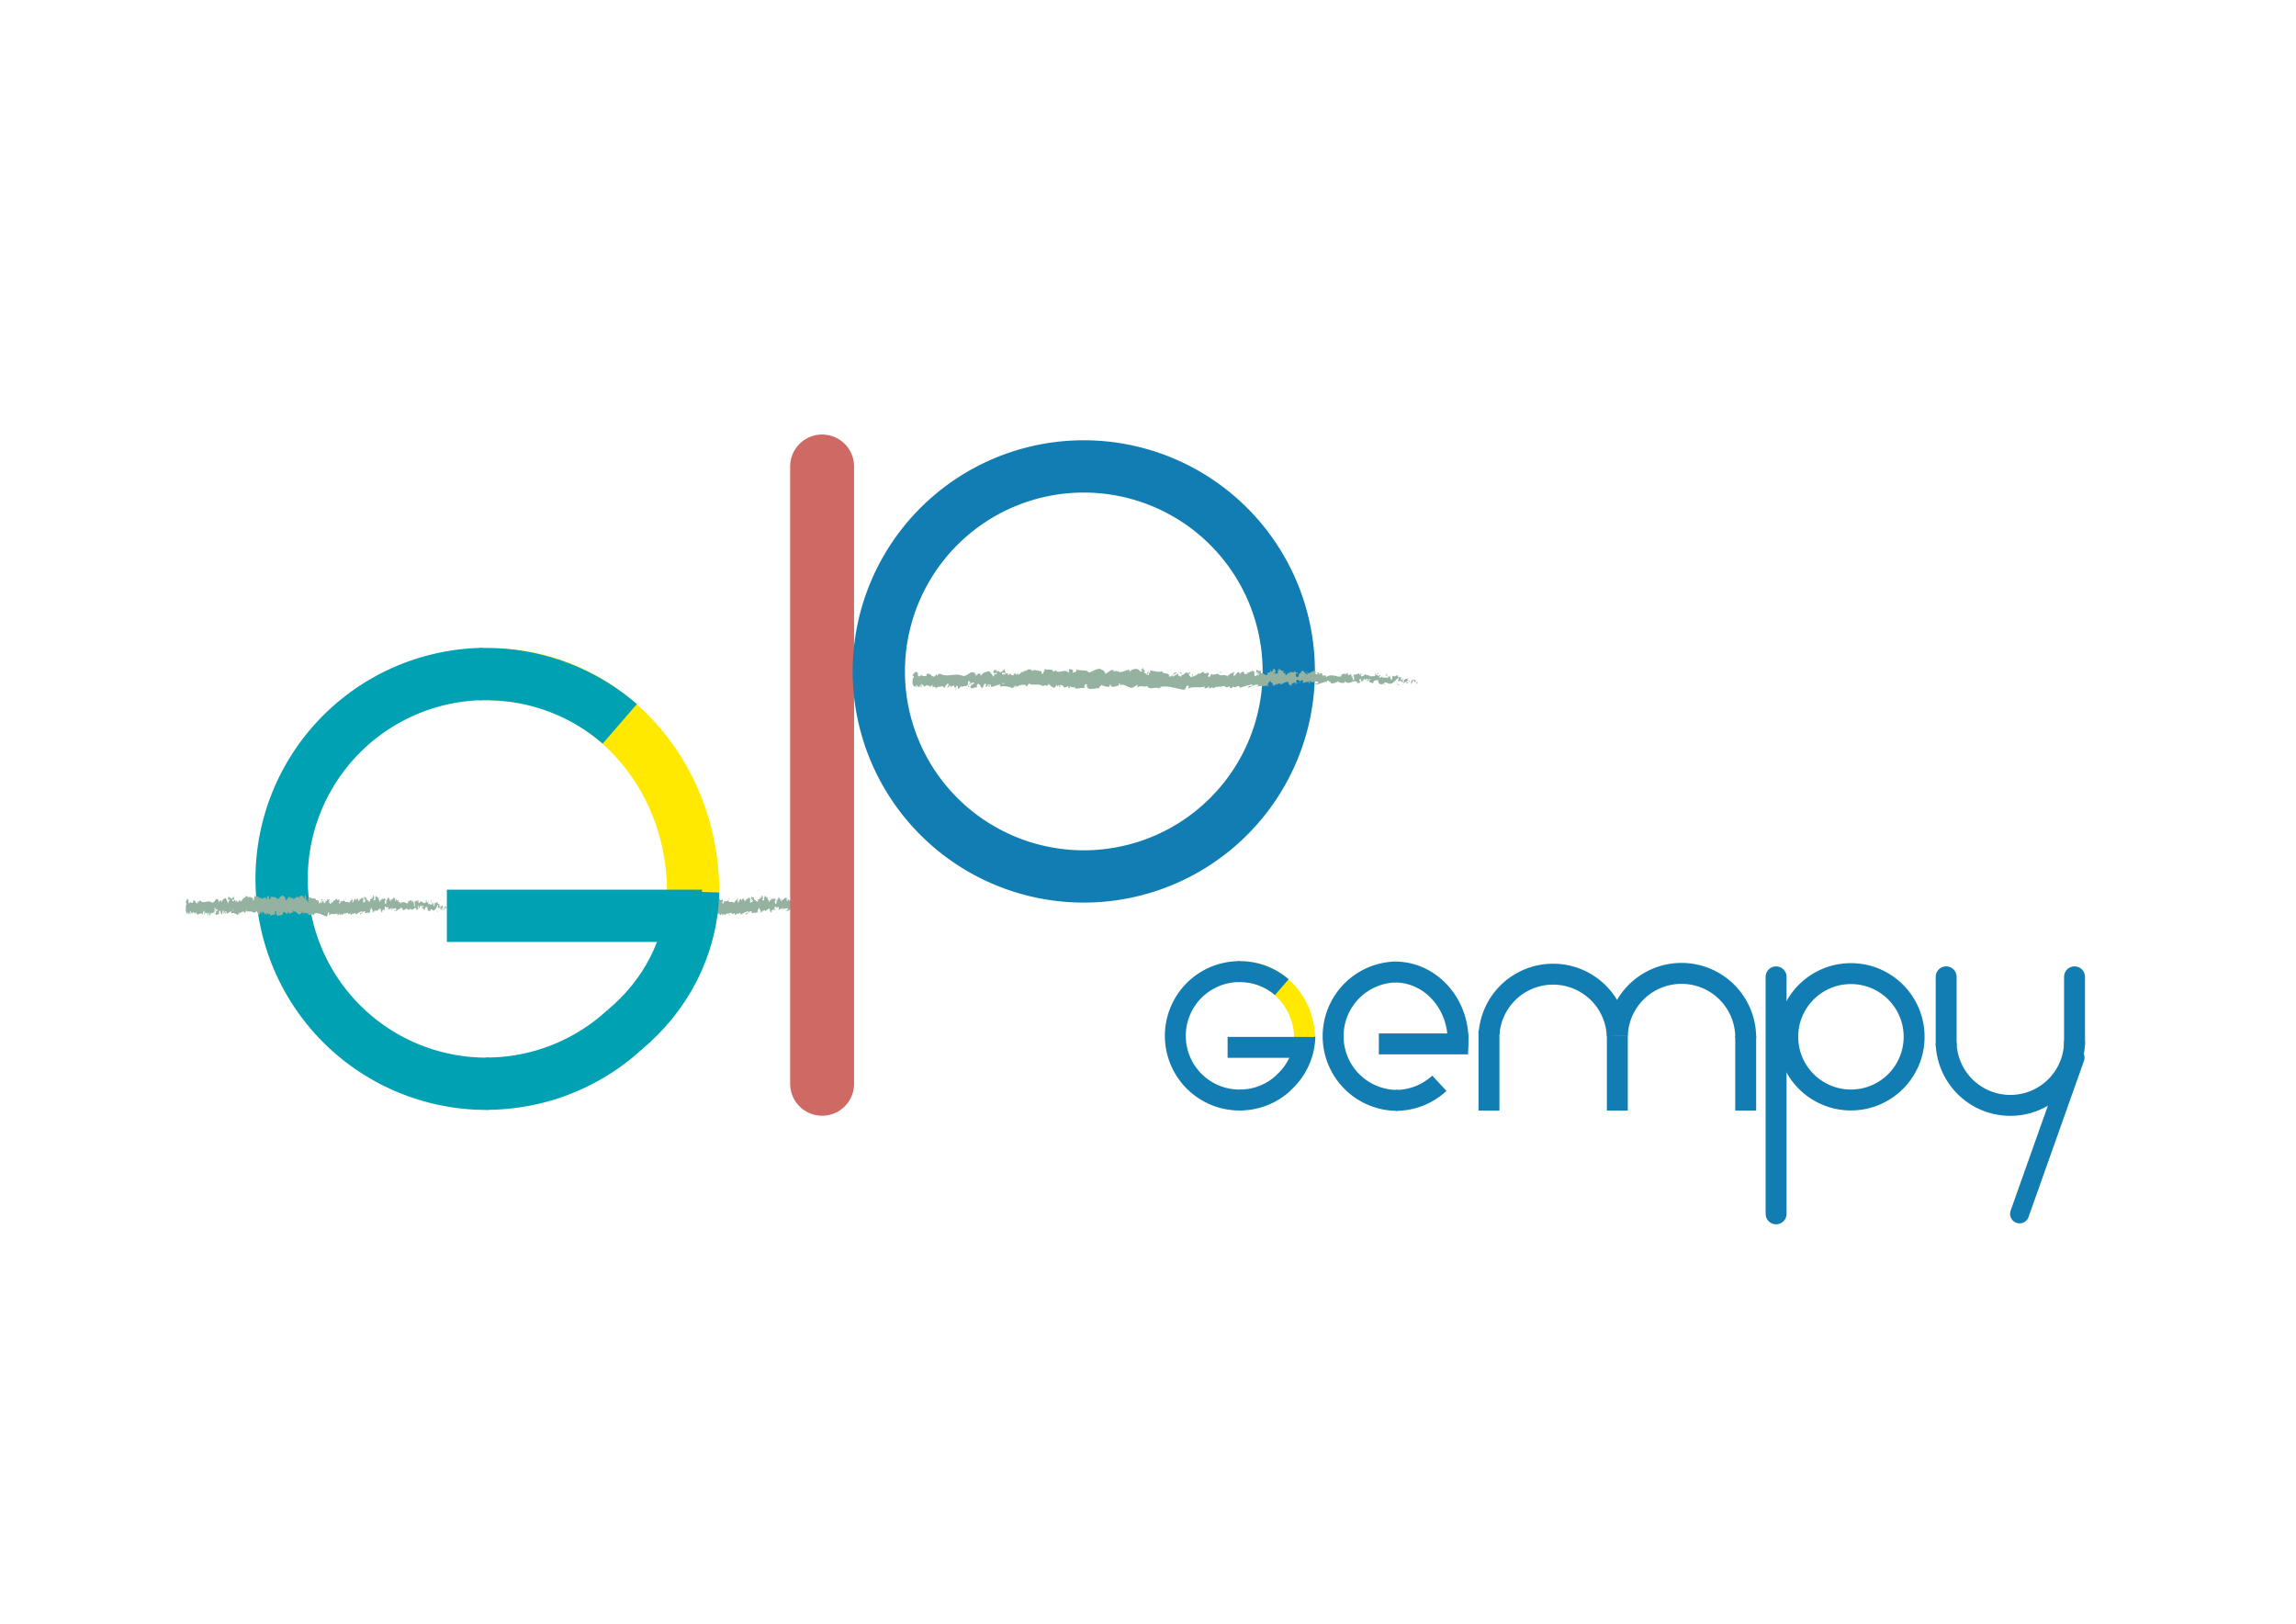 <svg xmlns="http://www.w3.org/2000/svg" viewBox="0 0 841.89 595.28"><defs><style>.cls-1,.cls-10,.cls-11,.cls-12,.cls-13,.cls-2,.cls-3,.cls-4,.cls-5,.cls-9{fill:none;stroke-miterlimit:10;}.cls-1,.cls-13,.cls-3,.cls-4,.cls-5{stroke:#117db2;}.cls-1,.cls-11,.cls-13,.cls-4,.cls-5,.cls-9{stroke-linecap:round;}.cls-1,.cls-2,.cls-3{stroke-width:7.67px;}.cls-10,.cls-2{stroke:#ffe900;}.cls-4{stroke-width:6.97px;}.cls-5{stroke-width:7.67px;}.cls-6{fill:#ffe900;}.cls-7{fill:#117db2;}.cls-8{fill:#95b2a1;}.cls-9{stroke:#ce6a63;stroke-width:23.44px;}.cls-10,.cls-11,.cls-12,.cls-13{stroke-width:19.17px;}.cls-11,.cls-12{stroke:#00a1b2;}</style></defs><title>gempy</title><g id="logo_gempy" data-name="logo gempy"><circle class="cls-1" cx="678.68" cy="380.1" r="23.17" transform="translate(290.92 1054.43) rotate(-89.35)"/><path class="cls-2" d="M455.26,356.26c12.8,0,23.17,11.17,23.17,24.95"/><path class="cls-1" d="M454.62,403.29a23.54,23.54,0,0,1-.79-47.07"/><path class="cls-3" d="M470.63,397a23.45,23.45,0,0,1-16,6.28"/><path class="cls-3" d="M478.47,380a23.5,23.5,0,0,1-8,17.07"/><path class="cls-3" d="M453.83,356.22h.79A23.44,23.44,0,0,1,470,361.92"/><line class="cls-3" x1="479.45" y1="383.98" x2="450.13" y2="383.98"/><path class="cls-3" d="M511.47,356.35c12.79,0,23.17,11.17,23.17,25"/><path class="cls-3" d="M512.48,403.42a23.54,23.54,0,0,1-.79-47.07"/><line class="cls-3" x1="538.29" y1="382.71" x2="505.59" y2="382.71"/><path class="cls-3" d="M527.78,397.14a23.46,23.46,0,0,1-16,6.28"/><line class="cls-1" x1="651.25" y1="358.12" x2="651.25" y2="445.02"/><path class="cls-3" d="M760.68,381.6a23.54,23.54,0,0,1-47.07.79"/><line class="cls-4" x1="760.87" y1="387.73" x2="740.53" y2="445.02"/><path class="cls-3" d="M640.11,380.51a23.54,23.54,0,0,0-47.07-.79"/><path class="cls-3" d="M593,379.74A23.54,23.54,0,0,0,546,379"/><line class="cls-3" x1="545.97" y1="377.81" x2="545.97" y2="407.16"/><line class="cls-5" x1="713.61" y1="358.12" x2="713.61" y2="382.97"/><line class="cls-5" x1="760.68" y1="358.12" x2="760.68" y2="382.64"/><rect class="cls-6" x="474.62" y="379.48" width="7.25" height="0.66"/><polygon class="cls-7" points="538.45 381.27 538.29 386.61 538.02 381.27 538.45 381.27"/><line class="cls-3" x1="593.04" y1="379.72" x2="593.04" y2="407.16"/><line class="cls-3" x1="640.11" y1="379.72" x2="640.11" y2="407.16"/></g><g id="logo"><path class="cls-8" d="M310.69,333.65c.06-.22,0-.71-.14-.61l-.11.83Z"/><path class="cls-8" d="M309.6,332.1a3.34,3.34,0,0,0-.29,1.88c.19-.8.23-.47.44-1.42.16-.1.28.27.25.57.06-.21.25.18.34-.34-.21-.65-.48-.67-.75-.14A1.4,1.4,0,0,1,309.6,332.1Z"/><path class="cls-8" d="M293.82,330.8l.1.1A.19.19,0,0,0,293.82,330.8Z"/><path class="cls-8" d="M284,330.34a.18.18,0,0,0,.11-.18C284.09,330.22,284,330.27,284,330.34Z"/><path class="cls-8" d="M282.38,329.42l.1.06C282.44,329.4,282.4,329.36,282.38,329.42Z"/><path class="cls-8" d="M293.82,330.8l-.26-.26C293.54,330.81,293.7,330.74,293.82,330.8Z"/><path class="cls-8" d="M307.42,334.11a.51.51,0,0,0,.14-.22l-.13.09S307.43,334.07,307.42,334.11Z"/><path class="cls-8" d="M298.13,330.13h.08c0-.09,0-.21.07-.34Z"/><path class="cls-8" d="M301.44,330c-.07,0-.1.68-.13,1,0-.29.1-.43.16-.49A3.89,3.89,0,0,0,301.44,330Z"/><path class="cls-8" d="M306.68,331.24l.09-.1Z"/><path class="cls-8" d="M295.76,330a1.62,1.62,0,0,0,0-.25A1.13,1.13,0,0,0,295.76,330Z"/><path class="cls-8" d="M203.26,335.29c0-.05,0-.08,0-.13S203.24,335.29,203.26,335.29Z"/><path class="cls-8" d="M199.43,331.79l.05,0c0-.13,0-.27,0-.4Z"/><path class="cls-8" d="M279.32,328.52h0C279.42,328.45,279.37,328.46,279.32,328.52Z"/><path class="cls-8" d="M251.28,329c.32.63-.52.81,0,1.52C251.2,330.28,251.68,329.45,251.28,329Z"/><path class="cls-8" d="M307.34,334h-.14C307.26,334.05,307.31,334,307.34,334Z"/><path class="cls-8" d="M251.24,330.56h0l0,.07Z"/><path class="cls-8" d="M272.29,328.94a1.51,1.51,0,0,0,.07.31A1,1,0,0,0,272.29,328.94Z"/><path class="cls-8" d="M277.53,330l-.13-.09A.23.23,0,0,0,277.53,330Z"/><path class="cls-8" d="M269.56,329.94c-.07-.05-.09-.15-.19-.06l0,.09C269.44,329.88,269.48,329.83,269.56,329.94Z"/><path class="cls-8" d="M266.73,329.95c0,.05,0,.09.05.14l.09,0Z"/><path class="cls-8" d="M211.88,335a4,4,0,0,1-.13-.64C211.79,334.82,211.37,335,211.88,335Z"/><path class="cls-8" d="M307.42,333.72c0,.18,0,.27-.08.31l.09,0A.79.79,0,0,0,307.42,333.72Z"/><path class="cls-8" d="M269.45,335.53l-.45-.1A1,1,0,0,0,269.45,335.53Z"/><path class="cls-8" d="M232.2,334.85l-.1.08S232.18,334.93,232.2,334.85Z"/><path class="cls-8" d="M267.66,335.53a1.27,1.27,0,0,0-.25-.49.91.91,0,0,0-.05.18Z"/><path class="cls-8" d="M211.74,334.31h0Z"/><path class="cls-8" d="M208.78,336c.43,0,.2-.91.29-1.44.51-.26.24.68.41,1.16.32-.25.56-1.1.8-1.06a.75.75,0,0,1,0,.4c.34-.74,1,0,1.4-1a1,1,0,0,1,.05.23,7.69,7.69,0,0,1-.06-1.28c.19,0,.36-.59.43,0-.12,0-.13.23-.18.42l.2-.26c.18.87-.28.3-.28.95.39-.28.85-1,1.15-.76.06.86-.7.29-.3,1l-.47-.33c.36,1.35-.28-.09,0,1.35.61.25.69-.44,1.3-.19.14-.48,0-.7.09-1.18.87-.85.68,2.15,1.32,1,.17-.57.23-1.65.68-1.08l-.16,1c.59.1.34-1.39,1-.74-.11.38-.47.32-.38.44.4.76.28-.55.59-.55l.06.86c.63-.13,1.33-.75,2-.91,0,.25-.16.52,0,.78.88-.43,1.88.1,2.74.61l.33-.74c.08,0,.14.33.06.48.33.28,0-.47.18-.76.19-.05.25.43.13.65.59-.63,1.67-1.35,2.28-.56l-.12.22c.48.3.54-1.52,1-.83l-.09.13c1,.32,2.19-.36,3,.76.15-1.07,1,.47,1.1-1,.6.74.42,1,1.26,1.5.22.07.33-.93.61-1.08V335l.38-.81.2.93.26-.2a.73.73,0,0,1-.2-.57c.41-.35,1,.54,1,.94l1-.66c0,.31-.18.42-.31.62.51-.79.09.82.56.09a1.73,1.73,0,0,1,0-.62.82.82,0,0,0,1.16.28l-.08.53a15.28,15.28,0,0,0,2.3-.25c-.29-.25-.22-1.18,0-1.27l.09.82c.15-.51-.24-.31.07-.93.3.09.2.93,0,1.2l.36-.28a4.58,4.58,0,0,1-.09.69c.15-.51.63.82.84-.06l0,.24a15.47,15.47,0,0,0,1.81-.32c0-.71.27-.55.46-1.12.48.23,1,.78,1.58.72.4-.35.12-.6.3-1,0,.65.61.58.31,1a3.57,3.57,0,0,0,1.76-.65c-.09-.26-.2-.38-.15-.6s.36.27.34.58l0,.07c1-1,2.27,1.88,3,.54l0,.07.81-.7c.37.11-.22.48.05.88.87-1.08,1.38.16,2.1-.56.56,1.9,2-.13,2.73,1.08l0-.45c.19-.44.24.26.38.36,0-.35-.21-.4-.09-.65,1.65-.54,3.4.66,5.09,1.06.62.12.35-2.32,1.13-1.25l-.22.83c1.25-1,2.55,0,3.77-.81-.07.19-.07.44-.19.44.26.6,1,0,1-.46.19.06,0,.45.16.7s.65-.77.79-.17c0,.1-.07.2-.12.24.17-.29.78.07.62-.62.46.33.88-.31,1.24.1.24-.78.78.38.86-.73,0,1.14.8.92,1.09.38-.1.34.25.36.14.83.33,0,.63-.23.58-.81.61,1.36,1.22-1.1,1.57.65a11.48,11.48,0,0,1,2.77-1.29c0,1.14-1,.11-.94,1.31.84-.47,1.32-1.44,2.15-1.17.21.16-.12.49-.19.69.84-.47,1.62.1,2.36-.52a.55.55,0,0,1-.16.31c.15,0,.34.17.32-.35l-.14.14c-.23-.75.58-1.57.61-2-.25,1.48.74.37.34,2.24a.93.93,0,0,0,.2-.69c.14.1.19.3,0,.7.53-.28.34-.83.81-.82a3.93,3.93,0,0,1-.15.64c.24-.49.48-1,.89-.76,0,.15,0,.35-.1.34.69-.08,1.18-1.3,1.94-.83-.22,1.09.26.36.3,1.3l.41-.28-.16-.46c.36,0,.67-.67,1-.36l-.27.39.67-.18-.38-.36c.36-.48,0-1.19.44-.93-.1.1.36,0,.54.57h0c.18-.3.36-.61.62-.38.07.3-.06,1,0,1.24.17-.79.84-.22,1.06-1.06a2.3,2.3,0,0,0-.05.79l.15-.64c.17.2.19.3.16.7.5.12-.16-1.19.43-.68,0,.05,0,.15-.12.24.59.27,1.15-.41,1.69-.09.16.95-.48.23-.29,1,.79-.17,1.63-1.13,2.39-.91l-.14-.1c.11-1.34.57.66,1,0a1.4,1.4,0,0,0-.1.59c.52.21,1.06-.33,1.85-.75l-.1.34c.31.31.81.18,1.14.33.1-.34.29-.29.17-.79,1,2,1.95-1,2.86.58-.11,0-.26.3-.17.3l.77-.32c-.06-.58-.1-.35-.26-.81.1-.35.32-.61.51-.61-.35.39,0,.94.15,1.26,0-.18,0-.38,0-.56.4,1,.07-1.17.62-.47l0,.31c.21-.16.4-.56.62-.47.09.67-.22.31-.23.87.31,0,.62-1.28.9-.6-.13.19-.32.19-.46.38.31.79.34.59.57.72l0,0,.53.36-.13-.21c.39-1.76.8-.32,1.32-1.47-.51,1.09-.08.63-.12,1.39.13.21.34.45.28.66.25-.62.42.49.77-.42,0,.25.27,0,.21.64.32-.19-.08-.43,0-.74.5-.84,1.17,1,1.89-.13.62-.47.73-1.3,1.31-1.72.19.39-.16.89-.16.89.31.36.55.3.84,0a1.11,1.11,0,0,0,.09.67c.24-.06.16-.89.47-.53a5.84,5.84,0,0,1-.24,1c.28-.23.55-.68.84-.91.08.43-.17.65-.28.93.32-.19.84-.39.94-1.07l-.21-.24c.12,0,.06.58,0,.71-.28.53-.4-.24-.42-.48l.21-.16c-.21-1.44-.82.23-1.24.15l.17-1-.42.87c-.09-.27-.15-.86.05-1-.3-.52-.26.37-.52-.2a.2.2,0,0,1,0-.18l-.29.31c.06-.22,0-.74.13-.59-.52-.6-.84.79-1,0l0-.06c-.72.35-.07.77-.61,1.67l-.36-1.9-.07.77c-.07,0-.22-.09-.19-.39-.28.53,0,.33-.11.83-.36-.7-1,.33-1.07-.9-.13.58.34.45,0,.86-.11-1.32-.44.23-.77-.38.1-.68.41-.32.08-.93-.2,1.15-.64-.25-.91,0,0,.92-.6.38-1.06.69,0-.31-.87-.5-1.3-.83v-.15c-.08.93-.53.75-.85.94a1.59,1.59,0,0,1,.25-1h-.3a.74.74,0,0,1-.36.56l.08-.69c-.4,0-.82.81-1.34.35,0,.65.41,1.8-.14,2.23,0-.35,0-.95.1-1.09,0,0-.17.29-.26.14l.22-.59c-.24-.26-.12.49-.31.44,0-.5-.14-.36-.11-.75,0,0,.17.21.24,0a1.12,1.12,0,0,1-.56-.76c0,.28,0,.67-.16.73-.4,0-.14-.6-.37-.85-.1.35-.36,0-.36.73-.12,0-.14-.35-.19-.55-.21.33-1,.09-.74.88l.05.05,0,0h0c-.69.74-1.43-.42-2.11-.1v-.25c-.41.28-.91.17-1.2.7-.12,0-.28-.45-.23-.75-.31.19-.35.47-.79.06.31-.43-.11-.38.32-.32-.4-.21-.5-.61-.93.07.15-.64-.3-.8-.5-.61l.28.46a.83.83,0,0,1-.6,0l.1-.84c-.83-1-1.49,1.74-2.12,0-.22.59.45.41.25,1.1-.38-.11-.78-1.32-.9-1.32-.52-.46-.49,1.22-1,.91.07.3.14,1.1-.27,1.38-.38-.11-.47-1.25-.23-1.49.09,0,.14.07.13.17a.4.4,0,0,0,.13-.56l0,.3c-.19-.31-.71-.27-.59-.76-.29.28-.12.49.09.65-.49-.43-.76,0-1.26-.3.08.16.15.52.07.51-.74-.37-.32.57-.82.7-.28-.46.1-1.09-.4-.71-.31-.31-.06-.79.06-1-.46.58-.86-.38-1.12-.48l.24-.24a.45.45,0,0,1-.38.14l.14.6c-.14-.1-.26-.11-.26-.36-.15.39.11,1-.18,1.53-.19-.3-.57.33-.64-.47.59.27-.07-.8.44-.93-.1.09-.22.09-.36,0a.24.24,0,0,1,.06-.21c-.57-.71-.26.9-.85.88.07-.45-.14-.85-.23-.75.24,0,.11.75-.1,1.09-.38-.35-.41.26-.61.22l.23.16c-.08.45-.27.39-.53.53,0-.35.24-.24.15-.39-.29.79-.66-.81-1.07-.28-.19-.3,0-.84-.18-1-.46.58-.49-.61-1-.13.14.6.16.45-.18,1l.79-.42-.51.87c.24,0,.5-.38.65-.28-.24.49-.22.34-.1.84-.33-.9-.65.53-1-.08v-1.49c-.57-.66-1,.76-1.74.39l.24.26c-.1.59-.45.08-.69.32a2.1,2.1,0,0,0-.23-1c0,.37-.54,0-.61,1l-.33-.66c-.59-.27-.68,1.42-1.25,1.25.17-.54-.09-.89.3-1.28-.19,0-.36-.1-.37.25-.11-.31-.53.67-.7.2-.08.22-.11.74-.32.7a.77.77,0,0,1,0-.25c0,.25-.33.33-.15.88-.59-1.55-1.64.11-2.15-1.22a5.24,5.24,0,0,1-1.29.36c0-.15,0-.25.07-.2-.52-.46-.32,1.43-.91.91-.3-.8.31-.43.13-.74-.08-1.64-.72.22-1.11-.73l.1-.1c-.3-.56-.74.62-1.24.5a.82.82,0,0,0,0-.25,2.52,2.52,0,0,1-1.46,1.34c.15-.64.22-.34.13-1-.21.09.06,1-.37,1.23a3.25,3.25,0,0,1-.49-1.35l.4,0c-.21-.9-.52,0-.74-.13l0-.39c-.62.13-.63,1.12-1.29,1l.07.3c-.36,1-.31-.55-.67.18l-.11-1a5.88,5.88,0,0,1-1.27,1.15,5.24,5.24,0,0,1,1.06-1.55c-.24,0-.81.07-.93.56.1-.1.22-.34.31-.19-.29.78-.68,1.17-1.15,1.15.08-1.93-1.24-.49-1.58-2-.84.71-1.67-.3-2.64-.19.35,1.5-.29,0-.23,1.58-.23.1-.31.07-.33,0l-.69-.92c-.16-.45.22-.34.2-.69-.5-.12-.21-.65-.54-1.06.07.55-.17.79-.46.58l.4.71c-.7.82-.6-1.29-1.3-.48l.22-.48c-.36.29-1.33,0-1.68,1.23-.06-.18-.15-.6,0-.71-.86-.19-1.92,1.32-2.59.55l.07-.38c-.16.11-.28.71-.48.33,0-.16.06-.38,0-.4-.09.13-.43.66-.64.44l.18-.42c-.84-.49-1.29,1-2,1.29a1.68,1.68,0,0,0-1-1.65v-.16c-1-.14-1.66.92-2.57,1.35-.56-1.2-1.91-.5-2.81-1.18a1.12,1.12,0,0,1-.18,1c-.21-.22-.59.77-.55-.25l.08,0c-.16-1-.6-.73-.94-.76l-.06,1.33c-.89-1.94-2.33.71-2.82-1-.21.33-.48.33-.69.66v-.71a2.52,2.52,0,0,0-1.63-.1l.15-.51c-.42,0-.52,2.06-.91,2.1l-.12-1.06c-.72,0-1.46-.92-2.17,0,0-.16,0-.46.15-.51-.34,0-1.32-.72-1.19.74,0-1-.75-.09-1.14.33l.06-.7c-.33.9-.34,1.14-.8,1.39-.11-.09-.1-.56,0-.38-.36-.37-.28.66-.73.29l.16-.45c-.37-.05-.34.19-.55.71-.24.28-.71-.18-.77-.81-.05.39-.26.9-.48.72a.71.71,0,0,1,.09-.46c-.63-.48-.93.82-1.36.13a1,1,0,0,0-.07-.42c.5,0,.9.06.86.11,0-.65-.4-.76-.08-1.65-.32.49-.87,1.55-1.27,1.24a1.35,1.35,0,0,1-.05-.22l0-.07c-.09-.06-.17,0-.25.1-.12-.11-.2-.19-.32-.19,0-.54-.46-.29-.66-.31,0,.71-.25.59,0,1.18,0-.05,0-.08.17-.11s.07,0,.09-.07v.06l.5,0c-.16.36-.32.66-.55.27-.1.46-.22.92-.28,1.14-.27-1-.8-1.52-.88-2.13-.61.4-1.44.26-1.83,1.59-.17.17-.2-.38-.27-.59.1-.13.22-.11.27-.3-.35.34-1,.13-1.11,1.06-.44-.42.25-.86-.36-.7l.08-.28c-1.19-1.49-1.93,2.37-3.24.47a.55.55,0,0,1,.16.33c-1.5-.84-3.09.79-4.56-.54-.42-.27-.47.32-.72.78l-.09-.76-.44.88c-.62.64-1.08-1.87-1.86-.65l.1.51c-.28-.1-.9.3-.85-.29,0,.09-.09.53-.2.27v-.4l-.69.68c-.54-.29.08-1.58-.7-1.66-.29.15-.83,1.16-.72,1.43.12,0,.3.25.31.65l-.27.21c0,1.17-.25,2.37.4,3.19l.46-.72.15.57-.38,0c.22.54.36.06.51-.26a1.31,1.31,0,0,0,.19.63l.45-1.12c.05.46-.2.91.1,1.16.21-.52-.2-1,.15-1.37.22.53.15,1,.41.51a.83.83,0,0,1-.12.63c.23-.36.6-.15.72-.78.23.66.77-.17.75.94.07-.27.4-.87.61-.92-.38,1.33.79.08.68,1.5.28-1.2,1-.53,1.53-1.19,0,.09-.08.29-.13.23.28.1.36.46.55.69,0-1,.48-1.21.71-1.82.35,1-.21,1.16-.1,2.07,0-.8.6-.8.48-1.47a2.33,2.33,0,0,1,.36,1.1c0-1.23.25-.21.47-1,.38.61.1,1.16.52.78C209.15,335.55,208.78,336,208.78,336Zm10-2.13h0l-.21,0Zm.84,0a1.28,1.28,0,0,0-.37,0c0-.24,0-.5.09-.48C219.32,333.5,219.51,333.64,219.64,333.85Zm-1.78-4.91c.13-.1.18,0,.2.18a.9.9,0,0,0-.23.08l0,.09A2.29,2.29,0,0,1,217.86,328.94Z"/><path class="cls-8" d="M217.62,329.87s0,0-.06.05l.08.16,0-.22Z"/><path class="cls-8" d="M293.94,330.92l0,0a.34.34,0,0,1,0,.1S293.95,330.94,293.94,330.92Z"/><polygon class="cls-8" points="231.27 335.2 231.26 335.02 231.19 335.18 231.27 335.2"/><path class="cls-8" d="M298.58,333.35a.46.46,0,0,0,.06.18A.6.6,0,0,0,298.58,333.35Z"/><path class="cls-8" d="M300.58,333.51l.28.25A1.08,1.08,0,0,0,300.58,333.51Z"/><path class="cls-8" d="M302.12,333.86a2.92,2.92,0,0,0,0-.3h0Z"/><path class="cls-8" d="M277.63,334.69l-.06,0C277.44,334.86,277.53,334.8,277.63,334.69Z"/><path class="cls-8" d="M284.92,333a1.81,1.81,0,0,1-.23.33C284.82,333.42,284.92,333.44,284.92,333Z"/><path class="cls-8" d="M269.5,335.54h0Z"/><path class="cls-8" d="M284.35,333.36a.2.2,0,0,0,.34,0C284.58,333.32,284.46,333.25,284.35,333.36Z"/><path class="cls-8" d="M308.8,334.18l.07,0a.52.52,0,0,1,0-.11Z"/><path class="cls-8" d="M308.88,334.09,309,334S308.89,334,308.88,334.09Z"/><path class="cls-8" d="M309.14,333.83,309,334C309,334,309.1,334,309.14,333.83Z"/><path class="cls-8" d="M306.76,333.85l0,.26A1.31,1.31,0,0,0,306.76,333.85Z"/><path class="cls-8" d="M306.14,333.93c.15.06.37.55.58.39l0-.2C306.64,334.49,306.28,333.49,306.14,333.93Z"/><path class="cls-8" d="M303.55,330.75l.52.21c-.09-.27-.21-.64,0-.71C303.44,329.43,304.23,330.86,303.55,330.75Z"/><path class="cls-8" d="M301.94,330.35c.28-.13,0-.4,0-.55C301.78,330.05,301.73,330.11,301.94,330.35Z"/><path class="cls-8" d="M290.31,330.35l0-.64C290.12,329.8,290.34,330,290.31,330.35Z"/><polygon class="cls-8" points="288.09 333.68 288.3 334.08 288.39 333.49 288.09 333.68"/><polygon class="cls-8" points="286.77 329.09 286.87 329 286.51 329.23 286.77 329.09"/><path class="cls-8" d="M267.23,329.32l.06.79C267.44,330,267.47,329.08,267.23,329.32Z"/><path class="cls-8" d="M258.8,330.13c-.09-.4-.33-.65-.48-.26C258.51,329.92,258.7,330.23,258.8,330.13Z"/><polygon class="cls-8" points="233.5 328.84 233.67 328.57 233.35 328.79 233.5 328.84"/><line class="cls-9" x1="301.45" y1="171.02" x2="301.45" y2="397.33"/><path class="cls-10" d="M180.22,247.29c40.83,0,73.94,35.64,73.94,79.61"/><path class="cls-11" d="M178.17,397.33a75.12,75.12,0,0,1-2.52-150.19"/><path class="cls-12" d="M229.28,377.29a74.85,74.85,0,0,1-51.11,20"/><path class="cls-12" d="M254.16,326.9c-.51,20.28-10.19,38.31-25.29,50.76"/><path class="cls-12" d="M175.65,247.14c.84,0,1.69,0,2.52,0a74.81,74.81,0,0,1,49.09,18.24"/><line class="cls-12" x1="257.41" y1="335.75" x2="163.86" y2="335.75"/><path class="cls-13" d="M472.56,246.19A75.16,75.16,0,1,1,397.41,171,75.16,75.16,0,0,1,472.56,246.19Z"/><path class="cls-8" d="M519.72,250.55c.1-.22,0-.71-.23-.61l-.19.83Z"/><path class="cls-8" d="M517.92,249a2.21,2.21,0,0,0-.48,1.88c.31-.8.39-.47.73-1.42.27-.1.47.27.42.57.1-.21.42.18.56-.34-.35-.65-.79-.67-1.26-.14C517.8,249.38,517.89,249.16,517.92,249Z"/><path class="cls-8" d="M491.66,247.71l.17.1A.3.3,0,0,0,491.66,247.71Z"/><path class="cls-8" d="M475.4,247.25a.2.2,0,0,0,.18-.18C475.46,247.12,475.37,247.18,475.4,247.25Z"/><path class="cls-8" d="M472.62,246.33l.16.06C472.72,246.31,472.66,246.27,472.62,246.33Z"/><path class="cls-8" d="M491.66,247.71l-.43-.26C491.2,247.72,491.45,247.65,491.66,247.71Z"/><path class="cls-8" d="M514.3,251a.59.59,0,0,0,.24-.22l-.22.09S514.3,251,514.3,251Z"/><path class="cls-8" d="M498.83,247H499a2.84,2.84,0,0,0,.11-.34Z"/><path class="cls-8" d="M504.34,246.9c-.12,0-.17.68-.22,1,.07-.29.16-.43.27-.49A2.35,2.35,0,0,0,504.34,246.9Z"/><path class="cls-8" d="M513.06,248.15l.15-.1Z"/><path class="cls-8" d="M494.89,246.88a1,1,0,0,0-.05-.25A.71.71,0,0,0,494.89,246.88Z"/><path class="cls-8" d="M341,252.2c0-.05,0-.08,0-.13S340.93,252.19,341,252.2Z"/><path class="cls-8" d="M334.6,248.69l.09,0c0-.13,0-.27,0-.4Z"/><path class="cls-8" d="M467.54,245.42h0C467.69,245.35,467.62,245.37,467.54,245.42Z"/><path class="cls-8" d="M420.88,245.94c.53.63-.86.81-.06,1.52C420.74,247.18,421.54,246.36,420.88,245.94Z"/><path class="cls-8" d="M514.15,250.92h-.23A.32.32,0,0,0,514.15,250.92Z"/><path class="cls-8" d="M420.81,247.46h0l.08.07Z"/><path class="cls-8" d="M455.83,245.85a1,1,0,0,0,.12.31A.69.69,0,0,0,455.83,245.85Z"/><path class="cls-8" d="M464.55,246.85l-.22-.09A.44.44,0,0,0,464.55,246.85Z"/><path class="cls-8" d="M451.3,246.85c-.12-.05-.16-.15-.32-.06l0,.09C451.09,246.78,451.16,246.73,451.3,246.85Z"/><path class="cls-8" d="M446.58,246.85a1.37,1.37,0,0,0,.09.14l.15,0Z"/><path class="cls-8" d="M355.3,251.86a2.7,2.7,0,0,1-.22-.64C355.16,251.72,354.47,251.9,355.3,251.86Z"/><path class="cls-8" d="M514.29,250.62c0,.18-.07.27-.14.31l.16,0A.48.48,0,0,0,514.29,250.62Z"/><path class="cls-8" d="M451.1,252.43l-.75-.1A2.51,2.51,0,0,0,451.1,252.43Z"/><path class="cls-8" d="M389.13,251.76l-.17.08A.14.14,0,0,0,389.13,251.76Z"/><path class="cls-8" d="M448.13,252.43a1.26,1.26,0,0,0-.42-.49.66.66,0,0,0-.09.18Z"/><path class="cls-8" d="M355.09,251.21h0Z"/><path class="cls-8" d="M350.15,252.9c.71,0,.34-.91.49-1.44.85-.26.39.68.68,1.16.53-.25.94-1.1,1.34-1.06,0,.15.11.21,0,.4.56-.74,1.67,0,2.32-1a.68.68,0,0,1,.09.23,4.65,4.65,0,0,1-.1-1.28c.32,0,.59-.59.71,0-.2,0-.21.23-.3.42l.34-.26c.3.87-.46.3-.46.95.65-.28,1.42-1,1.92-.76.1.86-1.17.29-.5,1l-.78-.33c.59,1.35-.47-.09.07,1.35,1,.25,1.14-.44,2.16-.19.23-.48-.08-.7.15-1.18,1.45-.85,1.14,2.15,2.2,1,.28-.57.38-1.65,1.14-1.08l-.26,1c1,.1.56-1.39,1.6-.74-.18.38-.78.32-.63.44.67.76.47-.55,1-.55l.11.86c1.05-.13,2.21-.75,3.37-.91-.06.25-.26.52,0,.78a7.7,7.7,0,0,1,4.55.61l.54-.74c.13,0,.23.33.1.48.55.28,0-.47.29-.76.31-.05.42.43.22.65,1-.63,2.78-1.35,3.8-.56l-.2.22c.8.3.9-1.52,1.64-.83l-.14.13c1.73.32,3.65-.36,5,.76.25-1.07,1.72.47,1.83-1,1,.74.71,1,2.1,1.5.37.07.56-.93,1-1.08v.78l.63-.81.33.93.43-.2a.61.61,0,0,1-.34-.57c.67-.35,1.65.54,1.66.94l1.6-.66c0,.31-.3.42-.51.62.85-.79.15.82.94.09-.1-.18.06-.46.07-.62a1.94,1.94,0,0,0,1.93.28l-.13.53c1.18.14,2.5-.26,3.83-.25-.48-.25-.37-1.18,0-1.27l.16.82c.25-.51-.41-.31.11-.93.5.09.33.93,0,1.2l.6-.28c0,.24-.11.37-.14.69.25-.51,1,.82,1.4-.06l0,.24c1.33,0,1.93-.28,3-.32,0-.71.44-.55.77-1.12a7.85,7.85,0,0,0,2.64.72c.67-.35.2-.6.5-1,0,.65,1,.59.51,1a8.73,8.73,0,0,0,2.92-.65c-.16-.26-.34-.38-.24-.6.26-.11.6.27.56.58l-.07.07c1.63-1,3.77,1.88,5.07.54l-.07.07,1.35-.7c.62.11-.37.48.09.88,1.45-1.08,2.3.16,3.5-.56.93,1.9,3.29-.13,4.54,1.08l-.07-.45c.32-.44.39.26.63.36,0-.35-.35-.4-.15-.65,2.74-.54,5.66.66,8.47,1.06,1,.12.58-2.32,1.88-1.25l-.37.83c2.07-1,4.24,0,6.27-.81-.12.19-.12.44-.32.44.43.6,1.59,0,1.59-.46.32.06.07.45.27.7.43.36,1.08-.77,1.31-.17,0,.1-.12.2-.2.24.28-.29,1.31.07,1-.62.76.33,1.46-.31,2.07.1.4-.78,1.3.38,1.43-.73-.05,1.14,1.34.92,1.82.38-.16.34.42.36.23.83.55,0,1.05-.23,1-.81,1,1.36,2-1.1,2.61.65a26.48,26.48,0,0,1,4.61-1.29c-.05,1.14-1.62.11-1.56,1.31,1.39-.47,2.2-1.44,3.58-1.17.36.16-.2.49-.32.69,1.39-.47,2.69.1,3.93-.52,0,.11-.14.22-.26.31.24,0,.57.17.54-.35l-.24.14c-.39-.75,1-1.57,1-2-.41,1.48,1.22.37.57,2.24a.72.72,0,0,0,.33-.69c.24.1.31.3.07.7.87-.28.56-.83,1.36-.82,0,.25-.16.35-.24.64.4-.49.8-1,1.47-.76,0,.15,0,.35-.16.34,1.15-.08,2-1.3,3.22-.83-.37,1.09.43.36.5,1.3l.68-.28-.27-.46c.59,0,1.12-.67,1.63-.36l-.44.39,1.11-.18-.63-.36c.6-.48-.06-1.19.73-.93-.16.1.59,0,.9.57h0c.29-.3.6-.61,1-.38.11.3-.09,1,0,1.24.29-.79,1.39-.22,1.76-1.06a1.41,1.41,0,0,0-.09.79l.24-.64c.28.2.32.3.27.7.83.12-.26-1.19.72-.68-.08.05,0,.15-.2.24,1,.27,1.91-.41,2.81-.09.27.95-.79.23-.49,1,1.31-.17,2.71-1.13,4-.91l-.24-.1c.18-1.34.94.66,1.58,0-.16.1-.21.74-.16.59.87.21,1.77-.33,3.08-.75l-.16.34c.51.31,1.34.18,1.9.33.16-.34.48-.29.29-.79,1.7,2,3.24-1,4.75.58-.18,0-.43.3-.29.3l1.29-.32c-.1-.58-.17-.35-.44-.81a1,1,0,0,1,.84-.61c-.58.39,0,.94.25,1.26,0-.18,0-.38,0-.56.67,1,.11-1.17,1-.47l0,.31c.34-.16.66-.56,1-.47.15.67-.37.31-.39.87.52,0,1-1.28,1.5-.6-.22.19-.54.19-.76.38.51.79.57.59,1,.72l0,0,.88.36-.22-.21c.65-1.76,1.32-.32,2.2-1.47-.85,1.09-.14.63-.21,1.39.22.21.56.45.47.66.41-.62.69.49,1.28-.42,0,.25.44,0,.35.64.54-.19-.13-.43-.08-.74.83-.84,2,1,3.14-.13,1-.47,1.22-1.3,2.17-1.72.32.39-.26.89-.26.89a1.14,1.14,0,0,0,1.4,0c-.1.21,0,.4.15.67.39-.06.26-.89.78-.53a4,4,0,0,1-.39,1c.46-.23.92-.68,1.4-.91.13.43-.29.65-.46.93.54-.19,1.4-.39,1.56-1.07l-.35-.24c.2,0,.1.58,0,.71-.46.53-.67-.24-.69-.48l.34-.16c-.35-1.44-1.37.23-2.06.15l.29-1-.71.87c-.15-.27-.25-.86.09-1-.49-.52-.44.37-.86-.2a.13.13,0,0,1,0-.18l-.48.31c.09-.22-.08-.74.22-.59-.86-.6-1.39.79-1.72,0l.07-.06c-1.2.35-.12.77-1,1.67l-.61-1.9-.12.77c-.12,0-.37-.09-.32-.39-.46.53.08.33-.19.83-.6-.7-1.64.33-1.78-.9-.21.58.57.45-.07.86-.18-1.32-.74.23-1.28-.38.17-.68.68-.32.14-.93-.33,1.15-1.06-.25-1.52,0,0,.92-1,.38-1.77.69,0-.31-1.45-.5-2.17-.83l0-.15c-.14.93-.88.75-1.42.94a1.16,1.16,0,0,1,.41-1H499a.86.86,0,0,1-.61.56l.13-.69c-.67,0-1.36.81-2.22.35,0,.65.69,1.8-.23,2.23,0-.35-.07-.95.17-1.09-.08,0-.28.29-.44.14l.37-.59c-.39-.26-.21.49-.52.44,0-.5-.23-.35-.19-.75.08,0,.28.21.4,0a1.41,1.41,0,0,1-.93-.76c0,.28,0,.67-.26.73-.67,0-.23-.6-.62-.85-.16.35-.59,0-.6.73-.2,0-.23-.35-.31-.55-.35.33-1.63.09-1.24.88l.09.05-.06,0h0c-1.14.74-2.37-.42-3.51-.1v-.25c-.68.28-1.51.17-2,.7-.2,0-.47-.45-.39-.75-.52.19-.58.47-1.32.06.52-.43-.18-.38.53-.32-.67-.21-.82-.61-1.55.07.25-.64-.51-.8-.83-.61l.47.46a2.25,2.25,0,0,1-1,0l.17-.84c-1.38-1-2.48,1.74-3.53,0-.36.59.75.41.42,1.1-.63-.11-1.29-1.32-1.49-1.32-.87-.46-.81,1.22-1.72.91a1.06,1.06,0,0,1-.45,1.38c-.63-.11-.78-1.25-.38-1.49.15,0,.23.07.22.17.2-.11.47-.24.22-.56l-.08.3c-.31-.31-1.19-.27-1-.76-.48.28-.2.49.15.65-.81-.43-1.27,0-2.1-.3.13.16.26.52.12.51-1.23-.37-.54.57-1.37.7-.47-.46.17-1.09-.67-.71-.51-.31-.11-.79.09-1-.76.58-1.42-.38-1.86-.48l.4-.24a1.08,1.08,0,0,1-.64.14l.23.6c-.24-.1-.44-.11-.43-.36-.24.39.19,1-.3,1.53-.31-.3-1,.33-1.07-.47,1,.27-.11-.8.73-.93a.63.63,0,0,1-.59,0c0-.09,0-.16.1-.21-.95-.71-.43.9-1.41.88.12-.45-.23-.85-.39-.75.39,0,.19.75-.17,1.09-.63-.35-.68.26-1,.22l.38.16c-.13.45-.44.39-.88.53,0-.35.4-.24.24-.39-.49.79-1.1-.81-1.78-.28-.31-.3,0-.84-.31-1-.76.58-.82-.61-1.62-.13.23.6.27.45-.29,1l1.31-.42-.84.87c.4,0,.84-.38,1.07-.28-.4.49-.36.34-.17.84-.54-.9-1.08.53-1.7-.08l0-1.49c-.94-.66-1.67.76-2.9.39l.39.26c-.16.59-.76.08-1.15.32,0-.5-.21-.68-.38-1,0,.37-.9,0-1,1l-.55-.66c-1-.27-1.13,1.42-2.08,1.25.29-.54-.15-.89.49-1.28-.32,0-.6-.1-.61.25-.19-.31-.88.67-1.17.2-.13.22-.18.74-.53.7a.47.47,0,0,1,0-.25c0,.25-.56.33-.25.88-1-1.55-2.73.11-3.58-1.22a13.48,13.48,0,0,1-2.15.36c0-.15,0-.25.12-.2-.87-.46-.53,1.43-1.52.91-.5-.8.52-.43.21-.74-.14-1.64-1.19.22-1.85-.73l.16-.1c-.51-.56-1.24.62-2.07.5a.5.5,0,0,0,0-.25,4.16,4.16,0,0,1-2.44,1.34c.25-.64.36-.34.21-1-.36.09.1,1-.61,1.23-.23-.35-.75-.66-.81-1.35l.67,0c-.34-.9-.87,0-1.23-.13l0-.39c-1,.13-1,1.12-2.15,1l.11.3c-.61,1-.51-.55-1.11.18l-.18-1a9.75,9.75,0,0,1-2.12,1.15c.41-.74,1.24-1.11,1.76-1.55-.4,0-1.35.07-1.55.56.16-.1.36-.34.52-.19a2.13,2.13,0,0,1-1.92,1.15c.14-1.93-2.06-.49-2.63-2-1.4.71-2.77-.3-4.4-.19.58,1.5-.48,0-.38,1.58-.38.1-.52.07-.56,0l-1.15-.92c-.27-.45.36-.34.33-.69-.83-.12-.35-.65-.9-1.06.11.55-.29.79-.76.58l.67.71c-1.16.82-1-1.29-2.17-.48l.37-.48c-.6.29-2.21,0-2.8,1.23-.11-.18-.25-.6,0-.71-1.43-.19-3.19,1.32-4.31.55l.11-.38c-.27.11-.47.71-.8.33,0-.16.11-.38,0-.4-.14.13-.71.66-1.06.44l.3-.42c-1.4-.49-2.15,1-3.32,1.29,0-1.11-1.1-1.47-1.65-1.65l0-.16c-1.63-.14-2.77.92-4.27,1.35-.94-1.2-3.17-.5-4.67-1.18.23.2,0,.86-.3,1-.35-.22-1,.77-.92-.25l.13,0c-.27-1-1-.73-1.56-.76l-.09,1.33c-1.48-1.94-3.88.71-4.69-1-.36.33-.8.33-1.15.66l0-.71a6.84,6.84,0,0,0-2.71-.1l.25-.51c-.69,0-.87,2.06-1.51,2.1l-.19-1.06c-1.2,0-2.42-.92-3.62,0,0-.16.06-.46.25-.51-.57,0-2.19-.72-2,.74,0-1-1.24-.09-1.89.33l.1-.7c-.55.9-.57,1.14-1.33,1.39-.18-.09-.16-.56.08-.38-.61-.37-.47.66-1.21.29l.27-.45c-.62-.05-.57.19-.92.71-.39.28-1.18-.18-1.27-.81-.08.39-.43.9-.79.72a.5.5,0,0,1,.15-.46c-1-.48-1.55.82-2.27.13a.7.7,0,0,0-.12-.42,5.44,5.44,0,0,1,1.43.11c0-.65-.67-.76-.14-1.65-.54.49-1.45,1.55-2.11,1.24a.92.92,0,0,1-.09-.22l.07-.07a.38.38,0,0,0-.41.1,1.26,1.26,0,0,0-.54-.19c-.08-.54-.77-.29-1.1-.31,0,.71-.41.59,0,1.18-.05-.05.06-.08.28-.11a.33.33,0,0,0,.14-.07l0,.06.83,0c-.26.36-.54.66-.91.27-.17.46-.36.92-.47,1.14-.46-1-1.34-1.52-1.46-2.13-1,.4-2.4.26-3,1.59-.29.17-.33-.38-.44-.59.17-.13.37-.11.46-.3-.58.34-1.71.13-1.85,1.06-.73-.42.41-.86-.59-.7l.14-.28c-2-1.49-3.21,2.37-5.39.47.15.12.23.17.26.33-2.49-.84-5.14.79-7.6-.54-.7-.27-.77.32-1.2.78l-.15-.76-.73.88c-1,.64-1.79-1.87-3.1-.65l.17.51c-.47-.1-1.49.3-1.41-.29,0,.09-.15.53-.34.27v-.4L337,248c-.9-.29.14-1.58-1.17-1.66-.49.15-1.38,1.16-1.2,1.43a.66.66,0,0,1,.52.65l-.44.21c-.08,1.17-.42,2.37.67,3.19l.76-.72.24.57-.64,0c.36.54.59.06.85-.26a1,1,0,0,0,.32.63l.75-1.12c.09.46-.33.91.17,1.16.35-.52-.34-1,.24-1.37.36.53.26,1,.68.51a.58.58,0,0,1-.2.63c.38-.36,1-.15,1.2-.78.38.66,1.28-.17,1.25.94.12-.27.67-.87,1-.92-.64,1.33,1.31.08,1.14,1.5.47-1.2,1.7-.53,2.54-1.19,0,.09-.14.29-.21.23.47.1.61.46.91.69.06-1,.79-1.21,1.19-1.82.58,1-.35,1.16-.17,2.07,0-.8,1-.8.81-1.47.44.59.38.29.61,1.1.08-1.23.41-.21.78-1,.64.61.16,1.16.87.78C350.77,252.46,350.15,252.9,350.15,252.9Zm16.67-2.13h0l-.34,0Zm1.4,0a3.52,3.52,0,0,0-.61,0c0-.24,0-.5.15-.48C367.68,250.4,368,250.54,368.22,250.75Zm-3-4.91c.22-.1.3,0,.33.18a2.22,2.22,0,0,0-.39.08l0,.09A1.46,1.46,0,0,1,365.26,245.84Z"/><path class="cls-8" d="M364.86,246.77s0,0-.09.05l.13.16.08-.22Z"/><path class="cls-8" d="M491.86,247.82l0,0a.27.27,0,0,1,.06.1A.62.62,0,0,1,491.86,247.82Z"/><polygon class="cls-8" points="387.57 252.11 387.57 251.93 387.44 252.08 387.57 252.11"/><path class="cls-8" d="M499.58,250.25a.36.36,0,0,0,.1.18A.46.46,0,0,0,499.58,250.25Z"/><path class="cls-8" d="M502.91,250.41l.47.25A1.84,1.84,0,0,0,502.91,250.41Z"/><path class="cls-8" d="M505.47,250.76a1.8,1.8,0,0,0,.05-.3h0Z"/><path class="cls-8" d="M464.73,251.59l-.1,0C464.4,251.76,464.55,251.71,464.73,251.59Z"/><path class="cls-8" d="M476.85,249.94a2.18,2.18,0,0,1-.39.33C476.68,250.33,476.85,250.34,476.85,249.94Z"/><path class="cls-8" d="M451.19,252.45h0Z"/><path class="cls-8" d="M475.9,250.26a.49.49,0,0,0,.56,0A.71.71,0,0,0,475.9,250.26Z"/><path class="cls-8" d="M516.58,251.08l.12,0a.32.32,0,0,1,0-.11Z"/><path class="cls-8" d="M516.72,251l.14-.08C516.79,250.91,516.74,250.92,516.72,251Z"/><path class="cls-8" d="M517.14,250.74l-.29.18C517,250.92,517.08,250.94,517.14,250.74Z"/><path class="cls-8" d="M513.19,250.76l0,.26A.81.81,0,0,0,513.19,250.76Z"/><path class="cls-8" d="M512.16,250.83c.25.06.62.55,1,.39l0-.2C513,251.39,512.39,250.4,512.16,250.83Z"/><path class="cls-8" d="M507.85,247.65l.86.21c-.15-.27-.35-.64,0-.71C507.67,246.34,509,247.77,507.85,247.65Z"/><path class="cls-8" d="M505.18,247.26c.46-.13,0-.4,0-.55C504.9,247,504.83,247,505.18,247.26Z"/><path class="cls-8" d="M485.82,247.26l0-.64C485.51,246.7,485.86,246.86,485.82,247.26Z"/><polygon class="cls-8" points="482.12 250.59 482.46 250.99 482.63 250.4 482.12 250.59"/><polygon class="cls-8" points="479.93 246 480.09 245.9 479.49 246.14 479.93 246"/><path class="cls-8" d="M447.42,246.22l.11.79C447.77,246.88,447.82,246,447.42,246.22Z"/><path class="cls-8" d="M433.38,247c-.15-.4-.55-.65-.79-.26C432.91,246.83,433.22,247.14,433.38,247Z"/><polygon class="cls-8" points="391.29 245.74 391.57 245.47 391.04 245.7 391.29 245.74"/><path class="cls-8" d="M164.07,333.65c.05-.22,0-.71-.12-.61l-.1.83Z"/><path class="cls-8" d="M163.13,332.1a3.81,3.81,0,0,0-.25,1.88c.16-.8.2-.47.38-1.42.14-.1.24.27.22.57,0-.21.22.18.29-.34-.18-.65-.41-.67-.65-.14A1.62,1.62,0,0,1,163.13,332.1Z"/><path class="cls-8" d="M149.53,330.8l.09.1A.17.17,0,0,0,149.53,330.8Z"/><path class="cls-8" d="M141.1,330.34c.06,0,.09-.1.09-.18S141.09,330.27,141.1,330.34Z"/><path class="cls-8" d="M139.66,329.42l.08.06C139.72,329.4,139.68,329.36,139.66,329.42Z"/><path class="cls-8" d="M149.53,330.8l-.23-.26C149.29,330.81,149.42,330.74,149.53,330.8Z"/><path class="cls-8" d="M161.26,334.11a.53.53,0,0,0,.12-.22l-.11.09S161.26,334.07,161.26,334.11Z"/><path class="cls-8" d="M153.25,330.13h.07c0-.09,0-.21.06-.34Z"/><path class="cls-8" d="M156.1,330a4,4,0,0,0-.11,1,.91.91,0,0,1,.14-.49A4.5,4.5,0,0,0,156.1,330Z"/><path class="cls-8" d="M160.62,331.24l.08-.1Z"/><path class="cls-8" d="M151.21,330a1.88,1.88,0,0,0,0-.25A1.31,1.31,0,0,0,151.21,330Z"/><path class="cls-8" d="M71.46,335.29c0-.05,0-.08,0-.13S71.43,335.29,71.46,335.29Z"/><path class="cls-8" d="M68.15,331.79l0,0c0-.13,0-.27,0-.4Z"/><path class="cls-8" d="M137,328.52h0C137.11,328.45,137.07,328.46,137,328.52Z"/><path class="cls-8" d="M112.85,329c.27.63-.45.81,0,1.52C112.78,330.28,113.2,329.45,112.85,329Z"/><path class="cls-8" d="M161.18,334h-.12C161.12,334.05,161.16,334,161.18,334Z"/><path class="cls-8" d="M112.82,330.56h0l0,.07Z"/><path class="cls-8" d="M131,328.94a1.73,1.73,0,0,0,.06.31A1.15,1.15,0,0,0,131,328.94Z"/><path class="cls-8" d="M135.48,330l-.11-.09A.2.2,0,0,0,135.48,330Z"/><path class="cls-8" d="M128.62,329.94c-.06-.05-.08-.15-.16-.06l0,.09C128.51,329.88,128.55,329.83,128.62,329.94Z"/><path class="cls-8" d="M126.17,329.95c0,.05,0,.09,0,.14l.08,0Z"/><path class="cls-8" d="M78.88,335a4.61,4.61,0,0,1-.11-.64C78.8,334.82,78.45,335,78.88,335Z"/><path class="cls-8" d="M161.26,333.72c0,.18,0,.27-.07.31l.08,0A.92.92,0,0,0,161.26,333.72Z"/><path class="cls-8" d="M128.52,335.53l-.39-.1A.74.74,0,0,0,128.52,335.53Z"/><path class="cls-8" d="M96.41,334.85l-.09.08S96.38,334.93,96.41,334.85Z"/><path class="cls-8" d="M127,335.53a1.35,1.35,0,0,0-.22-.49,1,1,0,0,0,0,.18Z"/><path class="cls-8" d="M78.77,334.31h0Z"/><path class="cls-8" d="M76.21,336c.37,0,.17-.91.25-1.44.44-.26.2.68.35,1.16.28-.25.49-1.1.69-1.06a.86.86,0,0,1,0,.4c.29-.74.87,0,1.2-1a1.13,1.13,0,0,1,0,.23,8.9,8.9,0,0,1-.05-1.28c.17,0,.31-.59.37,0-.1,0-.11.23-.16.42l.17-.26c.16.87-.24.3-.24.95.34-.28.73-1,1-.76.05.86-.61.29-.26,1l-.4-.33c.31,1.35-.24-.09,0,1.35.53.25.59-.44,1.12-.19.12-.48,0-.7.08-1.18.75-.85.59,2.15,1.14,1,.14-.57.2-1.65.59-1.08L82,335c.51.1.29-1.39.83-.74-.1.38-.4.32-.32.44.35.76.25-.55.51-.55l.06.86c.54-.13,1.14-.75,1.75-.91a1.21,1.21,0,0,0,0,.78c.76-.43,1.62.1,2.36.61l.28-.74c.07,0,.12.33.05.48.29.28,0-.47.15-.76.16-.05.22.43.11.65.5-.63,1.44-1.35,2-.56l-.1.22c.41.3.47-1.52.85-.83l-.07.13c.9.32,1.89-.36,2.58.76.13-1.07.89.47.95-1,.51.74.37,1,1.09,1.5.19.07.29-.93.53-1.08V335l.32-.81.17.93.22-.2a.8.8,0,0,1-.18-.57c.35-.35.85.54.86.94l.83-.66a1.19,1.19,0,0,1-.27.62c.44-.79.08.82.48.09a2,2,0,0,1,0-.62.66.66,0,0,0,1,.28l-.07.53c.61.14,1.29-.26,2-.25-.25-.25-.19-1.18,0-1.27l.08.82c.13-.51-.21-.31.06-.93.26.09.17.93,0,1.2l.31-.28a5.28,5.28,0,0,1-.07.69c.13-.51.54.82.73-.06l0,.24a11.69,11.69,0,0,0,1.56-.32c0-.71.23-.55.4-1.12.41.23.87.78,1.37.72.35-.35.1-.6.26-1,0,.65.52.58.26,1a2.82,2.82,0,0,0,1.52-.65c-.08-.26-.17-.38-.13-.6s.31.27.29.58l0,.07c.85-1,2,1.88,2.63.54l0,.07.7-.7c.32.11-.19.48,0,.88.75-1.08,1.19.16,1.81-.56.48,1.9,1.7-.13,2.35,1.08l0-.45c.17-.44.2.26.33.36,0-.35-.18-.4-.08-.65,1.42-.54,2.93.66,4.39,1.06.53.12.3-2.32,1-1.25l-.19.83c1.07-1,2.2,0,3.25-.81-.06.19-.06.44-.17.44.22.6.82,0,.83-.46.16.06,0,.45.14.7s.56-.77.68-.17a.32.32,0,0,1-.1.24c.15-.29.68.07.54-.62.39.33.76-.31,1.07.1.21-.78.68.38.74-.73,0,1.14.69.92.94.38-.08.34.22.36.12.83.28,0,.55-.23.5-.81.52,1.36,1.05-1.1,1.35.65a9.33,9.33,0,0,1,2.39-1.29c0,1.14-.84.11-.81,1.31.72-.47,1.14-1.44,1.85-1.17.19.16-.11.49-.17.69.72-.47,1.39.1,2-.52a.59.59,0,0,1-.14.31c.13,0,.29.17.28-.35l-.12.14c-.2-.75.5-1.57.53-2-.21,1.48.63.37.29,2.24a1,1,0,0,0,.17-.69c.12.1.16.3,0,.7.45-.28.29-.83.7-.82a4.47,4.47,0,0,1-.13.64c.21-.49.42-1,.76-.76,0,.15,0,.35-.08.34.6-.08,1-1.3,1.67-.83-.19,1.09.22.36.26,1.3l.35-.28-.14-.46c.31,0,.58-.67.84-.36l-.23.39.58-.18-.33-.36c.31-.48,0-1.19.38-.93-.08.1.31,0,.47.57h0c.15-.3.31-.61.54-.38.06.3,0,1,0,1.24.15-.79.72-.22.91-1.06a2.66,2.66,0,0,0,0,.79l.13-.64c.14.2.16.3.14.7.43.12-.14-1.19.37-.68,0,.05,0,.15-.1.24.51.27,1-.41,1.46-.09.14.95-.41.23-.25,1,.68-.17,1.4-1.13,2.06-.91l-.12-.1c.09-1.34.49.66.82,0a1.61,1.61,0,0,0-.08.59c.45.21.92-.33,1.6-.75l-.08.34c.26.31.7.18,1,.33.08-.34.25-.29.15-.79.88,2,1.68-1,2.46.58-.09,0-.22.3-.15.3l.67-.32c-.05-.58-.09-.35-.23-.81.08-.35.27-.61.44-.61-.3.39,0,.94.13,1.26,0-.18,0-.38,0-.56.35,1,.06-1.17.53-.47l0,.31c.18-.16.34-.56.53-.47.08.67-.19.31-.2.87.27,0,.53-1.28.78-.6-.11.19-.28.19-.39.38.27.79.3.59.49.72l0,0,.46.36-.12-.21c.34-1.76.69-.32,1.14-1.47-.44,1.09-.07.63-.11,1.39.12.21.29.45.24.66.21-.62.36.49.66-.42,0,.25.23,0,.18.64.28-.19-.07-.43,0-.74.43-.84,1,1,1.63-.13.53-.47.63-1.3,1.13-1.72a1.16,1.16,0,0,1-.14.89c.27.36.47.3.73,0a1.28,1.28,0,0,0,.08.67c.2-.06.14-.89.41-.53a6.63,6.63,0,0,1-.2,1c.24-.23.48-.68.73-.91.07.43-.15.65-.24.93a1.39,1.39,0,0,0,.81-1.07l-.18-.24c.1,0,.05.58,0,.71-.24.53-.35-.24-.36-.48l.18-.16c-.18-1.44-.71.23-1.07.15l.15-1-.37.87c-.08-.27-.13-.86,0-1-.26-.52-.23.37-.45-.2a.23.23,0,0,1,0-.18l-.25.31c0-.22,0-.74.11-.59-.45-.6-.72.79-.89,0l0-.06c-.62.35-.06.77-.53,1.67l-.31-1.9-.06.77c-.06,0-.19-.09-.17-.39-.24.53,0,.33-.1.83-.31-.7-.85.33-.92-.9-.11.58.3.45,0,.86-.09-1.32-.38.23-.66-.38.09-.68.35-.32.07-.93-.17,1.15-.55-.25-.79,0,0,.92-.52.38-.92.69,0-.31-.75-.5-1.12-.83v-.15c-.07.93-.45.75-.73.94a1.78,1.78,0,0,1,.21-1h-.26a.75.75,0,0,1-.31.56l.07-.69c-.35,0-.7.81-1.15.35,0,.65.36,1.8-.12,2.23a2.5,2.5,0,0,1,.09-1.09s-.15.29-.23.14l.19-.59c-.2-.26-.11.49-.27.44,0-.5-.12-.36-.1-.75,0,0,.14.21.21,0a1.11,1.11,0,0,1-.48-.76c0,.28,0,.67-.14.73-.35,0-.12-.6-.32-.85-.08.35-.31,0-.31.73-.1,0-.12-.35-.16-.55-.18.33-.84.09-.64.88l0,.05,0,0h0c-.59.74-1.23-.42-1.82-.1v-.25c-.35.28-.78.17-1,.7-.1,0-.24-.45-.2-.75-.27.19-.3.47-.69.06.27-.43-.09-.38.28-.32-.35-.21-.43-.61-.8.07.13-.64-.26-.8-.43-.61l.24.46a.62.62,0,0,1-.51,0l.09-.84c-.71-1-1.29,1.74-1.83,0-.19.59.39.41.22,1.1-.33-.11-.67-1.32-.77-1.32-.45-.46-.42,1.22-.89.91.06.3.12,1.1-.23,1.38-.33-.11-.4-1.25-.2-1.49.08,0,.12.07.11.17a.44.44,0,0,0,.12-.56l0,.3c-.16-.31-.61-.27-.51-.76a.4.4,0,0,0,.08.65c-.42-.43-.66,0-1.09-.3.07.16.13.52.06.51-.64-.37-.28.57-.71.7-.24-.46.09-1.09-.35-.71-.26-.31-.06-.79,0-1-.39.58-.74-.38-1-.48l.21-.24a.36.36,0,0,1-.33.14l.12.6c-.12-.1-.23-.11-.22-.36-.13.39.1,1-.15,1.53-.16-.3-.5.33-.55-.47.51.27-.06-.8.38-.93-.08.09-.19.09-.31,0a.27.27,0,0,1,.05-.21c-.49-.71-.23.9-.73.88.06-.45-.12-.85-.2-.75.2,0,.1.75-.09,1.09-.33-.35-.35.26-.52.22l.19.16c-.07.45-.23.39-.46.53,0-.35.21-.24.13-.39-.25.79-.57-.81-.92-.28-.16-.3,0-.84-.16-1-.39.58-.43-.61-.84-.13.12.6.14.45-.15,1l.68-.42-.44.87c.21,0,.43-.38.56-.28-.21.49-.19.34-.09.84-.28-.9-.56.53-.88-.08v-1.49c-.49-.66-.87.76-1.5.39l.2.26c-.09.59-.39.08-.6.32a2.38,2.38,0,0,0-.2-1c0,.37-.46,0-.52,1l-.28-.66c-.51-.27-.58,1.42-1.08,1.25.15-.54-.08-.89.25-1.28-.16,0-.31-.1-.31.25-.1-.31-.46.67-.61.2-.07.22-.09.74-.28.7a.89.89,0,0,1,0-.25c0,.25-.29.33-.13.88-.51-1.55-1.41.11-1.86-1.22a4,4,0,0,1-1.12.36c0-.15,0-.25.06-.2-.45-.46-.28,1.43-.79.91-.26-.8.27-.43.11-.74-.07-1.64-.62.22-1-.73l.08-.1c-.26-.56-.64.62-1.07.5a1,1,0,0,0,0-.25,2.31,2.31,0,0,1-1.26,1.34c.13-.64.19-.34.11-1-.19.09.05,1-.32,1.23a3.59,3.59,0,0,1-.42-1.35l.35,0c-.18-.9-.45,0-.64-.13l0-.39c-.53.13-.54,1.12-1.12,1l.06.3c-.31,1-.26-.55-.58.18l-.09-1a5.43,5.43,0,0,1-1.1,1.15,5.33,5.33,0,0,1,.91-1.55.77.77,0,0,0-.8.56c.08-.1.19-.34.27-.19-.25.78-.58,1.17-1,1.15.07-1.93-1.07-.49-1.36-2-.72.71-1.44-.3-2.28-.19.3,1.5-.25,0-.19,1.58-.2.1-.27.07-.29,0l-.59-.92c-.14-.45.19-.34.17-.69-.43-.12-.18-.65-.47-1.06.06.55-.15.79-.39.58l.35.71c-.6.82-.52-1.29-1.12-.48l.19-.48c-.31.29-1.15,0-1.45,1.23-.06-.18-.13-.6,0-.71-.74-.19-1.65,1.32-2.23.55l.06-.38c-.14.11-.24.71-.41.33,0-.16.06-.38,0-.4-.07.13-.37.66-.55.44l.16-.42c-.72-.49-1.11,1-1.72,1.29a1.7,1.7,0,0,0-.85-1.65v-.16c-.84-.14-1.43.92-2.21,1.35-.48-1.2-1.64-.5-2.42-1.18a1.26,1.26,0,0,1-.16,1c-.18-.22-.51.77-.48-.25l.07,0c-.14-1-.51-.73-.81-.76l0,1.33c-.77-1.94-2,.71-2.43-1-.19.33-.41.33-.6.66v-.71a1.9,1.9,0,0,0-1.4-.1l.13-.51c-.36,0-.45,2.06-.78,2.1l-.1-1.06c-.62,0-1.26-.92-1.87,0,0-.16,0-.46.13-.51-.29,0-1.14-.72-1,.74,0-1-.64-.09-1,.33l.05-.7c-.28.9-.29,1.14-.69,1.39-.09-.09-.08-.56,0-.38-.31-.37-.24.66-.63.29l.14-.45c-.32-.05-.3.19-.48.71-.2.28-.61-.18-.66-.81,0,.39-.22.9-.41.72a.8.8,0,0,1,.08-.46c-.54-.48-.8.82-1.17.13a1.19,1.19,0,0,0-.06-.42c.43,0,.77.06.74.11,0-.65-.35-.76-.07-1.65-.28.49-.75,1.55-1.09,1.24a1.54,1.54,0,0,1,0-.22l0-.07c-.08-.06-.15,0-.21.1-.11-.11-.18-.19-.28-.19,0-.54-.4-.29-.57-.31,0,.71-.21.59,0,1.18,0-.05,0-.08.15-.11s.06,0,.07-.07v.06l.43,0c-.14.36-.28.66-.47.27-.09.46-.19.92-.24,1.14-.24-1-.69-1.52-.76-2.13-.53.4-1.24.26-1.57,1.59-.15.17-.17-.38-.23-.59s.19-.11.24-.3c-.3.34-.89.13-1,1.06-.38-.42.21-.86-.31-.7l.07-.28c-1-1.49-1.66,2.37-2.79.47a.59.59,0,0,1,.13.33c-1.29-.84-2.66.79-3.94-.54-.36-.27-.4.32-.62.78l-.08-.76-.38.88c-.54.64-.93-1.87-1.61-.65l.09.51c-.24-.1-.77.3-.73-.29,0,.09-.08.53-.18.27v-.4l-.6.68c-.46-.29.07-1.58-.6-1.66a2.29,2.29,0,0,0-.62,1.43c.1,0,.26.25.27.65l-.23.21c0,1.17-.22,2.37.35,3.19l.39-.72.13.57-.33,0c.19.54.31.06.44-.26a1.46,1.46,0,0,0,.17.63l.39-1.12c0,.46-.17.91.09,1.16.18-.52-.17-1,.13-1.37.19.53.13,1,.35.51a.93.93,0,0,1-.1.63c.2-.36.52-.15.62-.78.2.66.66-.17.65.94.06-.27.35-.87.53-.92-.33,1.33.68.08.59,1.5.24-1.2.88-.53,1.32-1.19,0,.09-.07.29-.11.23.24.1.31.46.47.69,0-1,.41-1.21.62-1.82.3,1-.18,1.16-.09,2.07,0-.8.52-.8.42-1.47a2.59,2.59,0,0,1,.31,1.1c0-1.23.21-.21.4-1,.33.61.09,1.16.45.78A.92.92,0,0,1,76.21,336Zm8.64-2.13h0l-.18,0Zm.73,0a1,1,0,0,0-.31,0c0-.24,0-.5.08-.48C85.29,333.5,85.47,333.64,85.57,333.85ZM84,328.94c.11-.1.15,0,.17.18a.71.71,0,0,0-.2.08v.09A2.64,2.64,0,0,1,84,328.94Z"/><path class="cls-8" d="M83.83,329.87s0,0,0,.05l.07.16,0-.22Z"/><path class="cls-8" d="M149.63,330.92l0,0a.37.37,0,0,1,0,.1S149.64,330.94,149.63,330.92Z"/><polygon class="cls-8" points="95.6 335.2 95.6 335.02 95.53 335.18 95.6 335.2"/><path class="cls-8" d="M153.63,333.35a.51.51,0,0,0,.05.18A.67.67,0,0,0,153.63,333.35Z"/><path class="cls-8" d="M155.36,333.51l.24.25A1,1,0,0,0,155.36,333.51Z"/><path class="cls-8" d="M156.69,333.86c0-.12,0-.22,0-.3h0Z"/><path class="cls-8" d="M135.57,334.69l-.05,0C135.4,334.86,135.48,334.8,135.57,334.69Z"/><path class="cls-8" d="M141.86,333a1.84,1.84,0,0,1-.2.33C141.77,333.42,141.85,333.44,141.86,333Z"/><path class="cls-8" d="M128.56,335.54h0Z"/><path class="cls-8" d="M141.36,333.36c.11.14.21.11.29,0C141.56,333.32,141.46,333.25,141.36,333.36Z"/><path class="cls-8" d="M162.44,334.18l.06,0a.61.61,0,0,1,0-.11Z"/><path class="cls-8" d="M162.51,334.09l.07-.08S162.52,334,162.51,334.09Z"/><path class="cls-8" d="M162.73,333.83l-.15.18C162.64,334,162.7,334,162.73,333.83Z"/><path class="cls-8" d="M160.68,333.85l0,.26A1.51,1.51,0,0,0,160.68,333.85Z"/><path class="cls-8" d="M160.15,333.93c.13.06.32.55.5.39l0-.2C160.58,334.49,160.27,333.49,160.15,333.93Z"/><path class="cls-8" d="M157.92,330.75l.45.21c-.08-.27-.18-.64,0-.71C157.83,329.43,158.51,330.86,157.92,330.75Z"/><path class="cls-8" d="M156.53,330.35c.24-.13,0-.4,0-.55C156.39,330.05,156.35,330.11,156.53,330.35Z"/><path class="cls-8" d="M146.5,330.35l0-.64C146.34,329.8,146.52,330,146.5,330.35Z"/><polygon class="cls-8" points="144.59 333.68 144.76 334.08 144.85 333.49 144.59 333.68"/><polygon class="cls-8" points="143.45 329.09 143.53 329 143.22 329.23 143.45 329.09"/><path class="cls-8" d="M126.61,329.32l.06.79C126.79,330,126.81,329.08,126.61,329.32Z"/><path class="cls-8" d="M119.34,330.13c-.08-.4-.28-.65-.41-.26C119.09,329.92,119.25,330.23,119.34,330.13Z"/><polygon class="cls-8" points="97.53 328.84 97.67 328.57 97.4 328.79 97.53 328.84"/></g></svg>